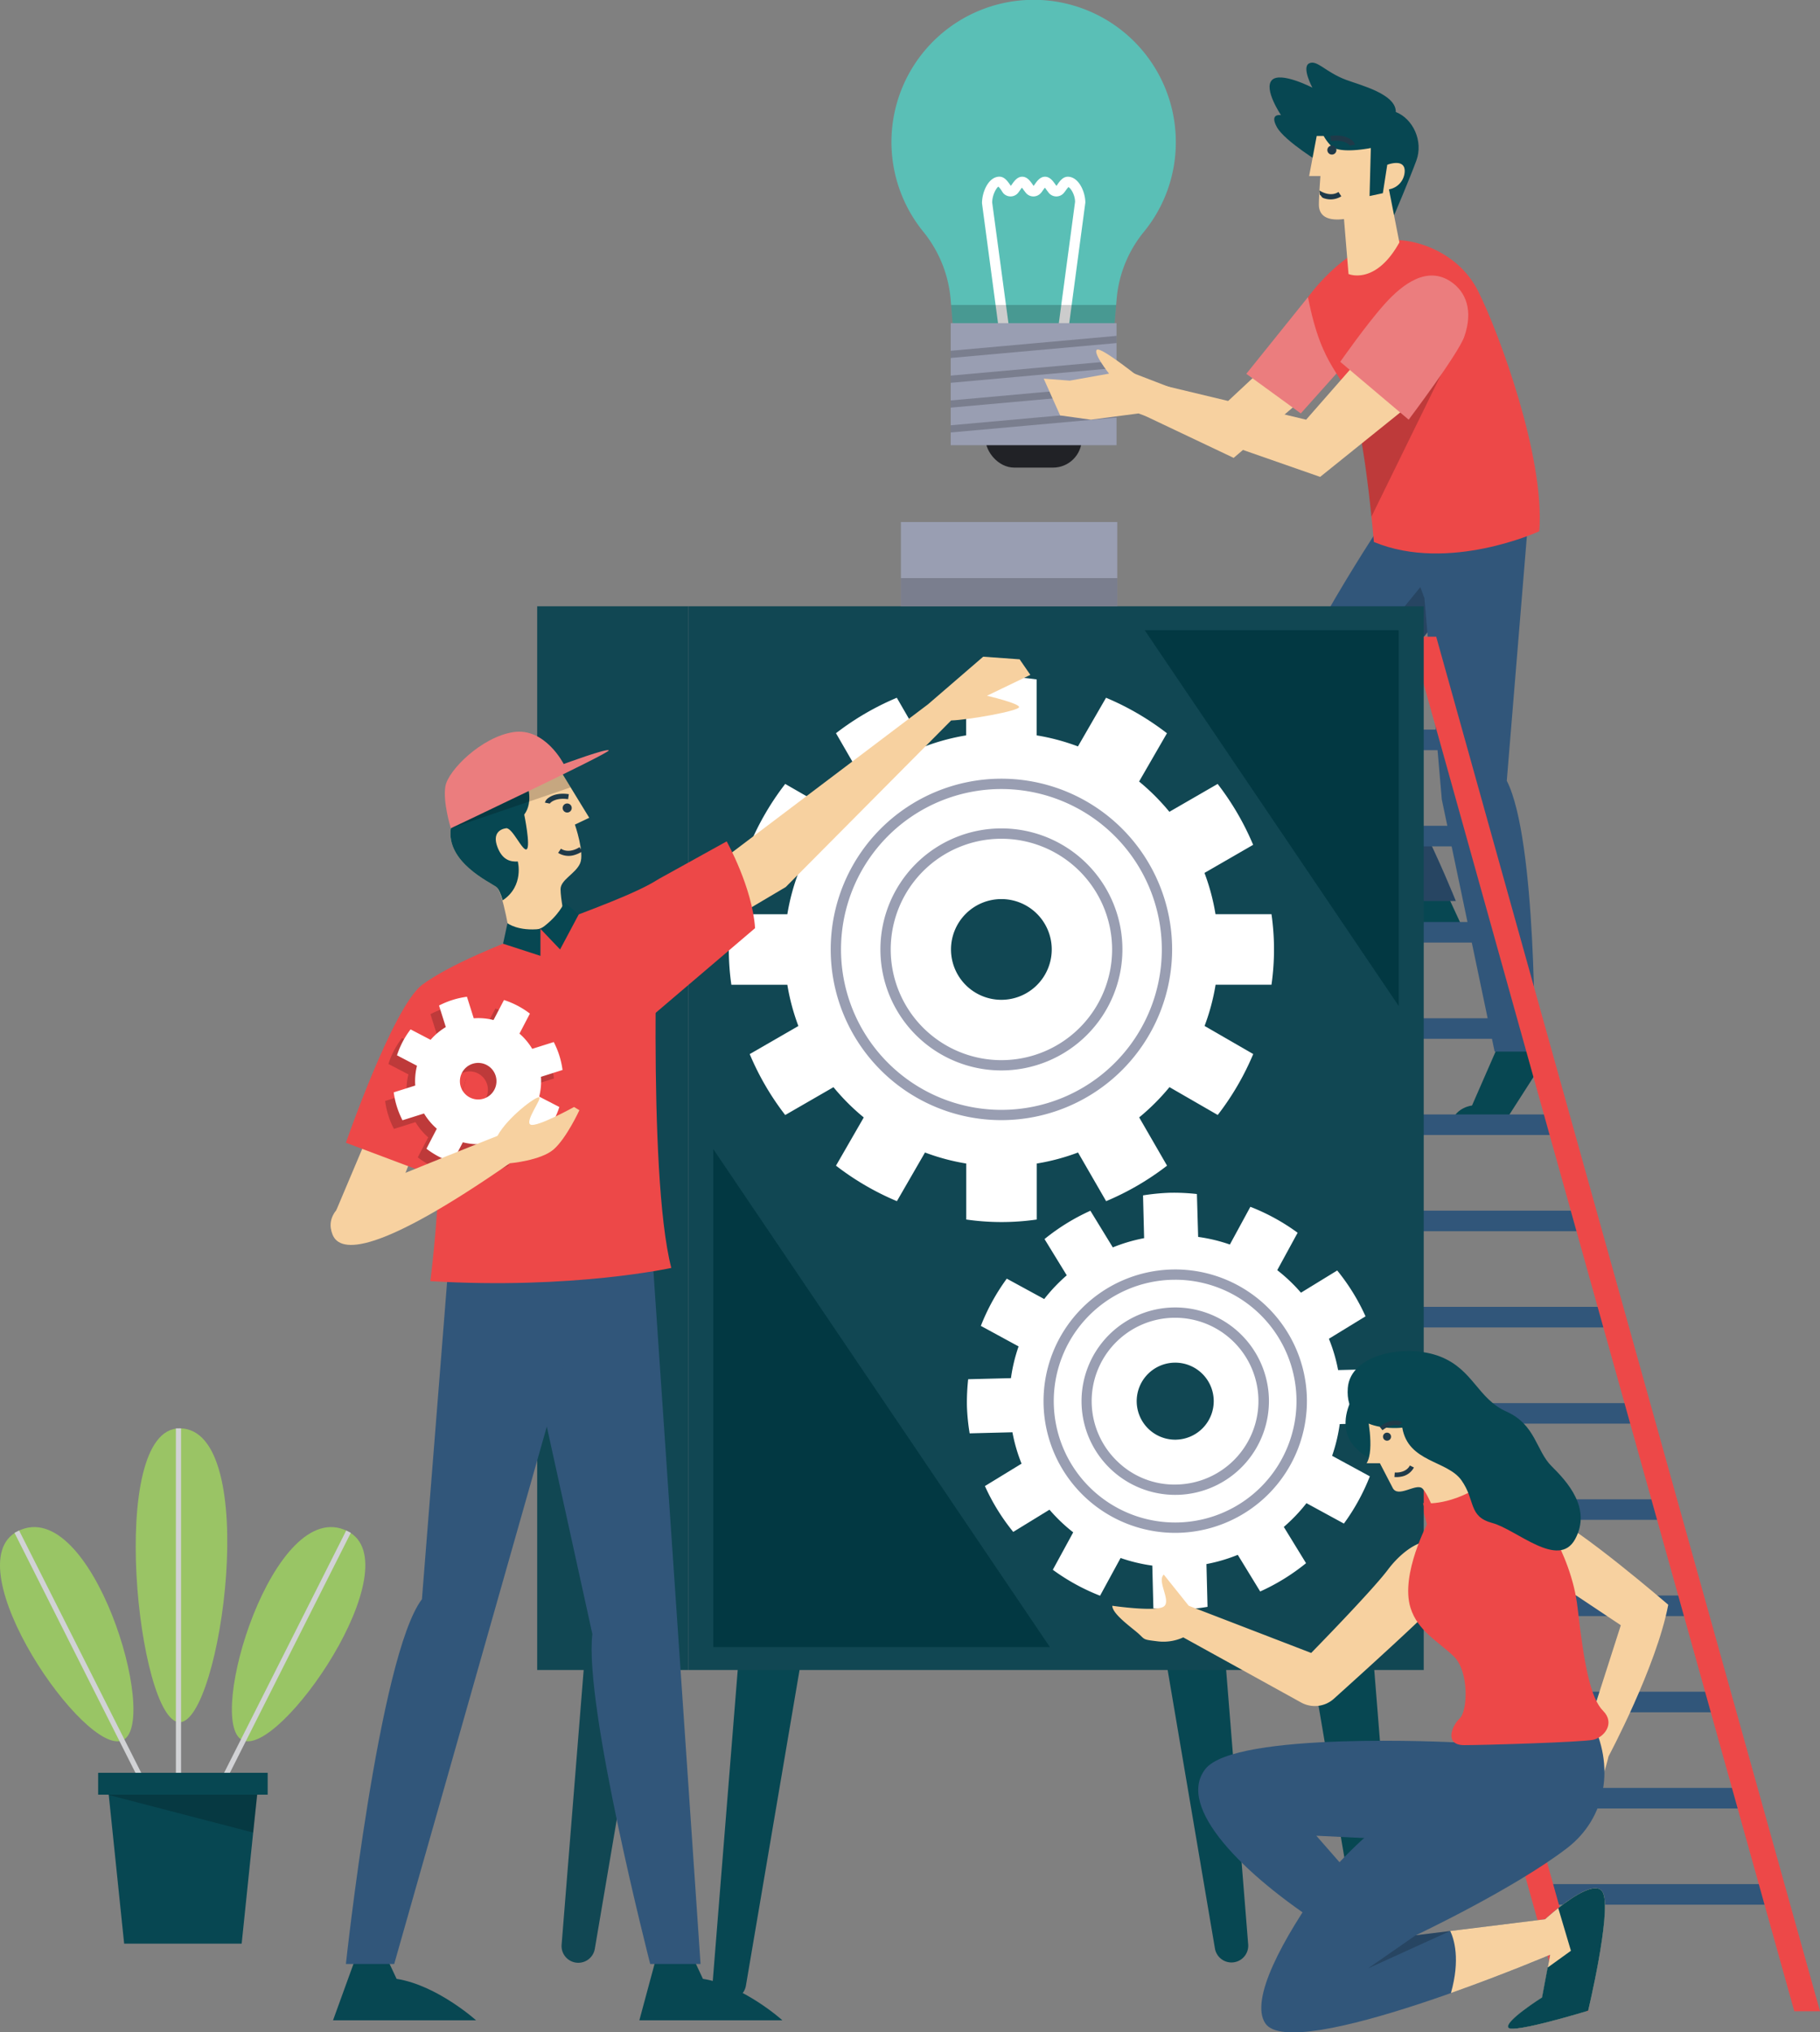 <svg id="Layer_1" data-name="Layer 1" xmlns="http://www.w3.org/2000/svg" viewBox="0 0 803.34 897"><rect x="0" y="0" width="803.34" height="897" fill="#808080" stroke="none"/><defs><style>.cls-1{fill:#114753;}.cls-2{fill:#5abfb6;}.cls-3{fill:#fff;}.cls-4{opacity:0.2;}.cls-5{fill:#074752;}.cls-6{fill:#31567a;}.cls-7{fill:#f7d1a0;}.cls-8{fill:#212226;}.cls-9{fill:#999eb2;}.cls-10{fill:#eb7d7e;}.cls-11{fill:#ed4848;}.cls-12{fill:#023842;}.cls-13{fill:#9ac465;}.cls-14{fill:#d1d2d5;}.cls-15{fill:#99c565;}.cls-16{fill:#1f3a49;}</style></defs><title>Artboard 13</title><rect class="cls-1" x="237.11" y="267.6" width="66.69" height="469.48" transform="translate(540.91 1004.68) rotate(180)"/><path class="cls-2" d="M519,62.76a62.76,62.76,0,1,0-111.28,39.73,54.8,54.8,0,0,1,11.94,30.25l1.16,13.68h70.84l1.16-13.67a54.07,54.07,0,0,1,11.81-30.09A62.35,62.35,0,0,0,519,62.76Z"/><path class="cls-3" d="M471.15,148.7H441.33l-7.88-59c0-5.07,2.92-11.72,7.71-11.72,2.17,0,3.57,2,4.59,3.44l.44.61c.14-.18.28-.39.43-.61C447.64,80,449,78,451.21,78s3.58,2,4.6,3.45c.15.21.29.42.43.6.14-.19.28-.4.44-.61,1-1.45,2.41-3.44,4.59-3.44s3.57,2,4.59,3.44c.15.21.3.43.44.61.13-.18.28-.4.44-.61,1-1.45,2.41-3.44,4.58-3.44,4.8,0,7.74,6.65,7.74,11.42Zm-25.83-4.55h21.84l7.37-55.05c0-3.07-1.87-6.07-2.95-6.51A13.47,13.47,0,0,0,470.46,84a14.87,14.87,0,0,1-1,1.29,4.33,4.33,0,0,1-6.39,0c-.3-.34-.62-.8-1-1.29-.22-.31-.56-.8-.86-1.16-.3.36-.65.85-.87,1.16-.34.49-.67,1-1,1.29a4.33,4.33,0,0,1-6.39,0c-.3-.34-.62-.8-1-1.28-.23-.32-.58-.81-.88-1.17-.3.36-.64.85-.87,1.17a14.45,14.45,0,0,1-.95,1.27,4.32,4.32,0,0,1-6.39,0A13.08,13.08,0,0,1,442,84a9.17,9.17,0,0,0-1.3-1.59c-.59.1-2.75,3.34-2.75,7Z"/><g class="cls-4"><polygon points="419.82 134.59 420.82 146.42 491.66 146.42 492.66 134.59 419.82 134.59"/></g><path class="cls-5" d="M630.36,395.47s-29.79,6.62-32.86,13.24h47.73l-6.12-13.24Z"/><path class="cls-5" d="M661.33,461.42l-11.59,26.52s-6.85.66-9,7.16l25.06-2.47,13.95-21.75-5.68-9.46Z"/><path class="cls-6" d="M609.93,230.93s-51.06,76.91-46.33,94.56S627,397.67,627,397.67h15.6S614,325.8,596.06,321.08l51.86-64-6.78-26.16Z"/><g class="cls-4"><path d="M633.91,250.56l-66.84,82.11c13.65,22,59.88,65,59.88,65h15.6S614,325.8,596.06,321.08l44.88-55.37Z"/></g><path class="cls-6" d="M618.44,236.13,628.73,264l7.68,88.88,23.32,111.26h17.65s1-93.53-12.29-119.53l9.61-117Z"/><path class="cls-5" d="M583.56,72.3s-16.46-9.9-19.94-16.18,1.81-5.3,1.81-5.3-7.81-11.57-4-15.48,17.85,3.35,17.85,3.35-4.88-9.07-1.4-10.74,7.08,3.84,16.28,7.29c6.36,2.38,22.08,6.24,21.94,14.19,7.53,2.93,12.27,12.83,9.06,21.48s-9.76,24-9.76,24Z"/><polygon class="cls-7" points="558.24 161.91 539.17 179.71 479.76 156.82 469.99 149.46 465.73 151.19 470.93 158.28 453.75 160.17 456.59 173.09 482.75 172.78 544.53 202.09 575.42 175.77 558.24 161.91"/><rect class="cls-8" x="434.99" y="154.95" width="42.5" height="51.43" rx="12.67" ry="12.67"/><rect class="cls-9" x="419.65" y="142.62" width="73.18" height="53.87"/><g class="cls-4"><polygon points="492.83 151.42 419.65 158 419.65 154.82 492.83 148.24 492.83 151.42"/></g><g class="cls-4"><polygon points="492.83 162.38 419.65 168.96 419.65 165.78 492.83 159.2 492.83 162.38"/></g><g class="cls-4"><polygon points="492.83 173.34 419.65 179.92 419.65 176.74 492.83 170.16 492.83 173.34"/></g><g class="cls-4"><polygon points="492.83 184.3 419.65 190.88 419.65 187.7 492.83 181.12 492.83 184.3"/></g><polygon class="cls-10" points="577.31 131.17 550.12 164.98 574.16 182.47 593.25 161.12 577.31 131.17"/><path class="cls-11" d="M610.64,106.35c11.38-2.21,32.62,3.79,41.84,22.22S682,201.86,679.43,234.48c0,0-39.95,18.44-73,4.73,0,0-3.36-40.66-8.42-57.92s-14.36-17.49-20.66-50.12C577.31,131.17,592.44,109.9,610.64,106.35Z"/><g class="cls-4"><path d="M605.33,228.08l38.5-78.62L598,181.41C601.37,193,604,214.81,605.33,228.08Z"/></g><path class="cls-7" d="M598.9,159.7l-22.38,25.53L504.66,168s-18.6-15.07-20.49-13.65,5.36,10.56,5.36,10.56L472.19,168l-11.5-.88,7.25,16.23,13.55,1.89,21-2.76,80.22,28,41.92-33.72Z"/><path class="cls-10" d="M640.19,124.17c-10.24-6.71-20.8.86-29,10s-19.62,25.53-19.62,25.53l30.21,25.53s22-29.19,24.58-36.71C650.28,137.16,647.2,128.76,640.19,124.17Z"/><path class="cls-7" d="M581.19,60l-3.35,17.71h5s-.69,8.79-.69,12.55,2.09,7.53,11.08,6.42l2,24.26s11.85,5.16,22.45-13.94l-4.6-23.43A8.34,8.34,0,0,0,620,76.07c.56-6.56-7.67-3.35-7.67-3.35l-1.95,12.55-5.86,1.26.56-21.2s-13.63,2.78-17.44-.84A19.87,19.87,0,0,1,584.26,60Z"/><polygon class="cls-6" points="642.25 331.1 540.13 331.1 537.59 322.03 639.71 322.03 642.25 331.1"/><polygon class="cls-6" points="654.1 373.57 551.98 373.57 549.45 364.49 651.57 364.49 654.1 373.57"/><polygon class="cls-6" points="665.96 416.03 563.84 416.03 561.3 406.95 663.43 406.95 665.96 416.03"/><polygon class="cls-6" points="677.82 458.49 575.7 458.49 573.16 449.42 675.28 449.42 677.82 458.49"/><polygon class="cls-6" points="689.68 500.95 587.55 500.95 585.02 491.88 687.14 491.88 689.68 500.95"/><polygon class="cls-6" points="701.53 543.42 599.41 543.42 596.88 534.34 699 534.34 701.53 543.42"/><polygon class="cls-6" points="713.39 585.88 611.27 585.88 608.73 576.8 710.86 576.8 713.39 585.88"/><polygon class="cls-6" points="725.25 628.34 623.13 628.34 620.59 619.27 722.71 619.27 725.25 628.34"/><polygon class="cls-6" points="737.1 670.81 634.98 670.81 632.45 661.73 734.57 661.73 737.1 670.81"/><polygon class="cls-6" points="748.96 713.27 646.84 713.27 644.3 704.19 746.43 704.19 748.96 713.27"/><polygon class="cls-6" points="760.82 755.73 658.7 755.73 656.16 746.66 758.28 746.66 760.82 755.73"/><polygon class="cls-6" points="772.67 798.2 670.55 798.2 668.02 789.12 770.14 789.12 772.67 798.2"/><polygon class="cls-6" points="784.53 840.66 682.41 840.66 679.88 831.58 782 831.58 784.53 840.66"/><polygon class="cls-11" points="701.22 887.69 689.87 887.69 520.47 281.03 531.82 281.03 701.22 887.69"/><polygon class="cls-11" points="803.34 887.69 791.99 887.69 622.59 281.03 633.94 281.03 803.34 887.69"/><path class="cls-5" d="M327.77,710.39,314.6,874.46a7.39,7.39,0,0,0,14.66,1.83L356.83,714Z"/><path class="cls-5" d="M604.45,710.39l13.17,164.07A7.39,7.39,0,0,1,603,876.29L575.39,714Z"/><path class="cls-1" d="M261.08,694.07,247.91,858.15A7.39,7.39,0,0,0,262.57,860L290.14,697.7Z"/><path class="cls-5" d="M537.76,694.07l13.18,164.08A7.4,7.4,0,0,1,536.27,860L508.71,697.7Z"/><rect class="cls-1" x="303.8" y="267.6" width="324.63" height="469.48"/><rect class="cls-1" x="314.84" y="277.68" width="302.54" height="449.31"/><path class="cls-3" d="M610.13,628a93.83,93.83,0,0,0,.55-11.91,90.9,90.9,0,0,0-1.16-11.87l-18.88.48a72.89,72.89,0,0,0-4.07-13.82l16.17-9.9a91.76,91.76,0,0,0-12.5-20.24l-16,9.81a73.57,73.57,0,0,0-10.47-9.95l9-16.51a91.3,91.3,0,0,0-20.86-11.45l-9.05,16.65a72,72,0,0,0-14-3.36L528.31,527a92,92,0,0,0-11.91-.56,94.49,94.49,0,0,0-11.87,1.16l.48,18.88a72.67,72.67,0,0,0-13.82,4.07l-9.9-16.17a92.28,92.28,0,0,0-20.24,12.5l9.81,16a74.1,74.1,0,0,0-9.95,10.47l-16.52-9a92.22,92.22,0,0,0-11.45,20.85l16.66,9.06a72.51,72.51,0,0,0-3.37,14l-18.88.48a94.08,94.08,0,0,0-.55,11.92A92.5,92.5,0,0,0,428,632.63l18.88-.48A72.77,72.77,0,0,0,450.91,646l-16.17,9.89a91.3,91.3,0,0,0,12.5,20.24l16-9.81a73,73,0,0,0,10.47,10l-9,16.52a91.62,91.62,0,0,0,20.85,11.45l9.06-16.65a73.23,73.23,0,0,0,14,3.36l.48,18.88a92.1,92.1,0,0,0,11.91.55A90.9,90.9,0,0,0,533,709.2l-.48-18.88a72.77,72.77,0,0,0,13.83-4.07l9.89,16.17a91.63,91.63,0,0,0,20.24-12.49l-9.81-16a74.18,74.18,0,0,0,10-10.48l16.52,9a92.22,92.22,0,0,0,11.45-20.85l-16.65-9.06a73.51,73.51,0,0,0,3.36-14Zm-91,7.42A17,17,0,1,1,535.73,618,17,17,0,0,1,519.17,635.41Z"/><path class="cls-9" d="M518.72,659.78a41.36,41.36,0,1,1,41.37-42.41h0a41.41,41.41,0,0,1-40.3,42.4Zm0-78.16h-1a36.81,36.81,0,0,0-24.42,63.47,36.06,36.06,0,0,0,26.3,10.12,36.87,36.87,0,0,0,35.86-37.73h0a36.8,36.8,0,0,0-36.77-35.87Z"/><path class="cls-9" d="M518.73,676.55a58.13,58.13,0,1,1,58.12-59.61h0a58.19,58.19,0,0,1-56.63,59.59C519.73,676.55,519.22,676.55,518.73,676.55Zm0-111.7c-.47,0-.93,0-1.4,0a53.57,53.57,0,1,0,54.92,52.19h0a53.57,53.57,0,0,0-53.52-52.21Z"/><path class="cls-3" d="M561.23,434.61a109.62,109.62,0,0,0,0-31.12H536.52a94.76,94.76,0,0,0-4.87-18.22l21.48-12.4A119.8,119.8,0,0,0,537.46,346l-21.3,12.3a97.09,97.09,0,0,0-13.37-13.37l12.3-21.3a119.8,119.8,0,0,0-26.89-15.67l-12.4,21.48a95.39,95.39,0,0,0-18.21-4.87v-24.7a108.72,108.72,0,0,0-31.13,0v24.7a95.39,95.39,0,0,0-18.21,4.87l-12.4-21.48A120,120,0,0,0,369,323.61l12.3,21.3a96.54,96.54,0,0,0-13.37,13.37L346.59,346a119.8,119.8,0,0,0-15.67,26.89l21.48,12.4a94.76,94.76,0,0,0-4.87,18.22H322.82a108.65,108.65,0,0,0,0,31.12h24.71a94.66,94.66,0,0,0,4.87,18.21l-21.48,12.4a119.58,119.58,0,0,0,15.67,26.89l21.3-12.29a96.47,96.47,0,0,0,13.37,13.36L369,514.48a119.58,119.58,0,0,0,26.89,15.67l12.4-21.48a94.66,94.66,0,0,0,18.21,4.87v24.71a108.72,108.72,0,0,0,31.13,0V513.54a94.66,94.66,0,0,0,18.21-4.87l12.4,21.48a119.8,119.8,0,0,0,26.89-15.67l-12.3-21.3a97,97,0,0,0,13.37-13.36l21.3,12.29a119.58,119.58,0,0,0,15.67-26.89l-21.48-12.4a94.66,94.66,0,0,0,4.87-18.21ZM442,441.28a22.23,22.23,0,1,1,22.23-22.23A22.24,22.24,0,0,1,442,441.28Z"/><path class="cls-9" d="M442,472.45A53.41,53.41,0,1,1,495.43,419,53.47,53.47,0,0,1,442,472.45Zm0-102.26A48.86,48.86,0,1,0,490.88,419,48.92,48.92,0,0,0,442,370.19Z"/><path class="cls-9" d="M442,494.39A75.35,75.35,0,1,1,517.37,419,75.43,75.43,0,0,1,442,494.39Zm0-146.14A70.8,70.8,0,1,0,512.82,419,70.88,70.88,0,0,0,442,348.25Z"/><path class="cls-5" d="M158.66,859.53,147,891.68h63.13S193,876.23,175.05,873.39l-4.42-9.45Z"/><path class="cls-5" d="M290.88,859.53l-8.67,32.15h63.13s-17.11-15.45-35.08-18.29l-4.41-9.45Z"/><path class="cls-6" d="M287,540.14l22.22,326.69H287s-29.31-113.94-25.53-145.61L221.7,540.14Z"/><path class="cls-6" d="M265.44,544.87,174,866.83H152.68s14.65-136.16,33.56-161l12.77-161h68.55"/><path class="cls-7" d="M316.73,381.05l92.91-70.21,24.34-21L450.06,291l4.73,6.86-19.15,9.22s14.18,3.31,14.18,5-22.22,5.67-30,5.91l-73,73.52-31.92,18.91Z"/><path class="cls-11" d="M290.57,388.06l30.18-16.71s11.35,20.33,12.53,38.3l-51.06,43.5Z"/><polygon class="cls-7" points="148.46 534.1 163.55 498.38 182.46 508.78 170.17 540.14 148.46 534.1"/><path class="cls-7" d="M247.43,340.25l12.66,20.69-6.33,3s4.32,12.46,2.31,17.08-8.64,7.23-8.64,11.45,1.81,12.86,1.81,12.86l-23.86,9.83s-3.26-21.48-6.27-23.69-22.3-11.05-20.09-25.92l35.36-28.32Z"/><path class="cls-5" d="M228.55,380.23c-3.21.2-6.83-.61-9-6.43s1-7.84,3.82-8.24,7.43,10.65,9.15,9.24-1.12-15.27-1.12-15.27c4.22-5.62,1.19-13.66,1.19-13.66l-5.3-2.93L199,365.56c-2.21,14.87,17.07,23.71,20.09,25.92,1,.73,2,3.09,2.8,5.9C231.45,391,228.55,380.23,228.55,380.23Z"/><path class="cls-11" d="M186.24,434.71c24.59-18,85.42-34.36,104.33-46.65,0,0-5.13,129.48,5.74,171.56,0,0-43.65,9.61-106.37,5.83C189.94,565.45,202,474.11,186.24,434.71Z"/><g class="cls-4"><path d="M205.79,475.8l-11.32,7.07c.47,11.8.23,23.57-.31,34Z"/></g><path class="cls-11" d="M186.24,434.71c-12.92,10.08-33.56,69.66-33.56,69.66l39.62,14.89,13.49-43.46S199.8,443.53,186.24,434.71Z"/><g class="cls-4"><path d="M244.52,476a37.46,37.46,0,0,0-3.87-12.31l-9.51,3a27.73,27.73,0,0,0-5.63-6.72l4.61-8.84a37.93,37.93,0,0,0-11.45-6L214.06,454a27.66,27.66,0,0,0-8.73-.77l-3-9.51A37.12,37.12,0,0,0,190,447.62l3,9.5a27.73,27.73,0,0,0-6.72,5.63l-8.83-4.61a37.76,37.76,0,0,0-6,11.46l8.83,4.6a27.69,27.69,0,0,0-.77,8.73l-9.5,3a37.36,37.36,0,0,0,1.39,6.33,38.27,38.27,0,0,0,2.48,6l9.51-3a27.5,27.5,0,0,0,5.63,6.72l-4.61,8.84a37.82,37.82,0,0,0,11.45,6l4.61-8.84a27.66,27.66,0,0,0,8.73.77l3,9.51a38.61,38.61,0,0,0,6.33-1.4,37.71,37.71,0,0,0,6-2.48l-3-9.5a27.73,27.73,0,0,0,6.72-5.63l8.83,4.6a37.82,37.82,0,0,0,6-11.45l-8.83-4.6A27.42,27.42,0,0,0,235,479Zm-34.81,12.65A8.07,8.07,0,1,1,215,478.56,8.08,8.08,0,0,1,209.71,488.68Z"/></g><path class="cls-3" d="M248.3,472.25a36.86,36.86,0,0,0-1.4-6.33,37.68,37.68,0,0,0-2.47-6l-9.51,3a27.5,27.5,0,0,0-5.63-6.72l4.61-8.83a37.82,37.82,0,0,0-11.45-6l-4.61,8.83a27.37,27.37,0,0,0-8.73-.76l-3-9.51a37.61,37.61,0,0,0-6.33,1.4,38.63,38.63,0,0,0-6,2.47l3,9.51a27.73,27.73,0,0,0-6.72,5.63l-8.83-4.61a37.93,37.93,0,0,0-6,11.45l8.83,4.61a27.69,27.69,0,0,0-.77,8.73l-9.5,3a37.61,37.61,0,0,0,1.4,6.33,38.23,38.23,0,0,0,2.47,6l9.51-3a27.73,27.73,0,0,0,5.63,6.72L188.23,507a37.49,37.49,0,0,0,11.45,6l4.61-8.83a27.66,27.66,0,0,0,8.73.77l3,9.51a37.12,37.12,0,0,0,12.32-3.88l-3-9.51a27.69,27.69,0,0,0,6.72-5.62l8.83,4.6a37.6,37.6,0,0,0,6-11.45L238,484a27.66,27.66,0,0,0,.77-8.73ZM213.49,484.9a8.07,8.07,0,1,1,5.28-10.12A8.08,8.08,0,0,1,213.49,484.9Z"/><path class="cls-5" d="M224,407.48s4.67,3.64,14.55,2.52v11.88l-16.5-5.36Z"/><path class="cls-5" d="M238.59,410l8.63,9.05,8.23-15.46-6.33-5.35S246.82,404.26,238.59,410Z"/><g class="cls-4"><polygon points="247.43 340.25 234.38 337.24 199.02 365.56 251.87 347.51 247.43 340.25"/></g><path class="cls-10" d="M199,365.56s70.11-33.15,69.71-34.35-19.89,6-19.89,6-8.24-16.28-22.3-14.07-28.73,16.88-29.93,23.91S199,365.56,199,365.56Z"/><path class="cls-7" d="M146.77,544.87c3.37,8.56,20.33,8.74,78.24-31.44,0,0,13.71-1.19,19.39-6.15S255.74,490,255.74,490l-2.36-1.41s-16.31,9-19.15,7.8,5-11.35,3.78-12.06-13.94,8.75-18.43,17c0,0-40,15.84-55.32,22.46S143.69,537.07,146.77,544.87Z"/><path class="cls-7" d="M679.87,693.63l35.55,23.69-17.71,55.26s-12.87,5.75-15.23,10.2S676,793,678.3,792.71s9.15-6,10.46-6-2.09,15.68-2.09,15.68,11.76-1.57,16.2-8.36S710,775.2,710,775.2s21.13-39.48,26.36-66.93c0,0-39.74-34.24-52.55-39.21S663.14,684.32,679.87,693.63Z"/><path class="cls-6" d="M646.28,762l-4.35,7S545,764,532,780.82s16.86,46.66,52.15,69.4,23.14,15.69,23.14,15.69-33.72,4.7-33.33,9.8,64.31,0,64.31,0l-57.25-65.49,80.38,3.93,17.25-48.23Z"/><path class="cls-6" d="M649.09,758.86l-2.81,18.82S601.45,806.3,583.8,831s-32.23,51.56-25.32,62c12,18,125.7-30.19,125.7-30.19l-3.53,18.82s-16.77,10.59-14.85,13.33S701,887.47,701,887.47s10.2-42.74,6.67-51.76S682,847.08,682,847.08l-57.08,7.08s43.23-20.41,66.75-38.45c17.36-13.3,21.35-36.46,10.48-56.85Z"/><path class="cls-7" d="M682,847.08l-41.87,5.19c1.69,3.55,4.52,12.49.3,27.39,24-8.49,43.79-16.89,43.79-16.89l-3.53,18.82s-16.77,10.59-14.85,13.33S701,887.47,701,887.47s10.2-42.74,6.67-51.76S682,847.08,682,847.08Z"/><path class="cls-5" d="M687.81,842.17,693.4,861l-10.27,7.4-2.48,13.19s-16.77,10.59-14.85,13.33S701,887.47,701,887.47s10.2-42.74,6.67-51.76C705.35,829.68,694.66,836.79,687.81,842.17Z"/><path class="cls-5" d="M599.29,613s-20.39,26.86,18.23,34.9,32.05-13.67,29.49-19S612.62,607.89,599.29,613Z"/><path class="cls-7" d="M603.21,623.16s3.78,16.58,0,22.67h5.88s3.35,6.5,5.66,10.91,9.87-1.89,12.8,0S636,674.65,636,674.65L664.91,666,640.77,616Z"/><path class="cls-7" d="M578.75,729.55s26.81-27.35,33.87-36.76,19.41-18.14,27.25-8.47c6.77,8.34-5.09,21-7.64,24.93-2,3-30.3,28.66-43.47,40.52a12.55,12.55,0,0,1-14.47,1.64l-52-28.73A21.07,21.07,0,0,1,511,724.43c-6.47-.79-5.53-.68-8.28-3.23s-11.76-8.74-11.76-12.47c0,0,20,2.91,22.94.17s-3.34-11.18-.2-13.92l11,13.75Z"/><g class="cls-4"><polygon points="624.88 854.16 603.83 868.78 640.09 852.27 624.88 854.16"/></g><path class="cls-11" d="M628.11,663.4s10.2,1.74,24.83-7.15l5.23,5.23,18.56,2s16.73,20.75,19.61,46.11,5.75,40,11.24,45.49.52,11.76-4.44,12.81-48.1,2.35-56.86,2.35-5.62-8.37-2-11.76,4.18-20.92-2.62-27.45-15.89-11.15-19.08-21.44c-4.57-14.77,7.84-37.9,7.84-37.9Z"/><path class="cls-5" d="M594.91,612.6c1.16-15.2,26.14-19.61,40.78-13.86S652.16,617.3,665,623.05,678,640.31,684.84,647.1s17.77,18.56,10.45,32.16-25.88-4.19-36.59-7.06-7.32-9.93-13.6-18.82-23.52-7.84-26.14-23.27C619,630.11,593.34,633.25,594.91,612.6Z"/><rect class="cls-9" x="397.65" y="230.4" width="95.5" height="37.19"/><g class="cls-4"><rect x="397.65" y="255.15" width="95.5" height="12.45"/></g><polygon class="cls-12" points="314.84 507.18 314.84 726.99 463.44 726.99 314.84 507.18"/><polygon class="cls-12" points="617.38 444 617.38 278.15 505.27 278.15 617.38 444"/><path class="cls-13" d="M79.27,630.42c36.39,0,18.33,129.71,0,129.71S46.89,630.42,79.27,630.42Z"/><rect class="cls-14" x="77.64" y="630.42" width="2.28" height="157.25"/><path class="cls-15" d="M7.85,675.8c32.5-16.38,62.84,84,46.47,92.21S-21.06,690.37,7.85,675.8Z"/><polygon class="cls-14" points="62.74 788.31 6.4 676.53 8.44 675.51 64.77 787.29 62.74 788.31"/><path class="cls-15" d="M153.4,675.8c-32.5-16.38-62.84,84-46.47,92.21S182.31,690.37,153.4,675.8Z"/><polygon class="cls-14" points="98.52 788.31 96.48 787.29 152.82 675.51 154.85 676.53 98.52 788.31"/><rect class="cls-5" x="43.32" y="782.45" width="74.83" height="9.65"/><polygon class="cls-5" points="106.67 857.86 54.8 857.86 47.49 787.28 113.98 787.28 106.67 857.86"/><g class="cls-4"><polygon points="111.75 808.83 113.6 792.1 47.99 792.09 48.01 792.24 111.75 808.83"/></g><path class="cls-16" d="M252.23,355.92a2,2,0,1,1-2.55-1.18A2,2,0,0,1,252.23,355.92Z"/><path class="cls-16" d="M253.83,377.28a8.7,8.7,0,0,1-7.47-.85l1.24-1.85c2.65,1.77,6.06.74,8.19-.67l1.24,1.86A12.79,12.79,0,0,1,253.83,377.28Z"/><path class="cls-16" d="M250.76,352.73c-5.48-.8-7.84,1.46-8.07,1.95l-2.17-.44a3.68,3.68,0,0,1,1.46-2c1.24-.95,4.07-2.46,9.1-1.72Z"/><path class="cls-16" d="M610.48,634.38a1.77,1.77,0,0,0,3.5-.57,1.77,1.77,0,1,0-3.5.57Z"/><path class="cls-16" d="M618.66,651.7a7.75,7.75,0,0,0,5.43-4l-1.78-.89c-1.28,2.54-4.39,3.26-6.66,3.09l-.15,2A11.2,11.2,0,0,0,618.66,651.7Z"/><path class="cls-16" d="M610.21,631.25c3.91-3,6.74-2.31,7.13-2l1.5-1.3a3.28,3.28,0,0,0-2-.91c-1.38-.19-4.25-.11-7.84,2.68Z"/><path class="cls-16" d="M586,65.57a2,2,0,1,0,2.62-1.21A2.05,2.05,0,0,0,586,65.57Z"/><path class="cls-16" d="M584.39,87.51a8.94,8.94,0,0,0,7.67-.87l-1.27-1.91c-2.72,1.82-6.23.77-8.41-.68l.19,1.91C583.5,86.58,583.16,87.13,584.39,87.51Z"/><path class="cls-16" d="M587.54,62.29c5.63-.81,8.05,1.51,8.29,2l2.23-.45a3.71,3.71,0,0,0-1.5-2.05c-1.28-1-4.19-2.53-9.35-1.77Z"/></svg>